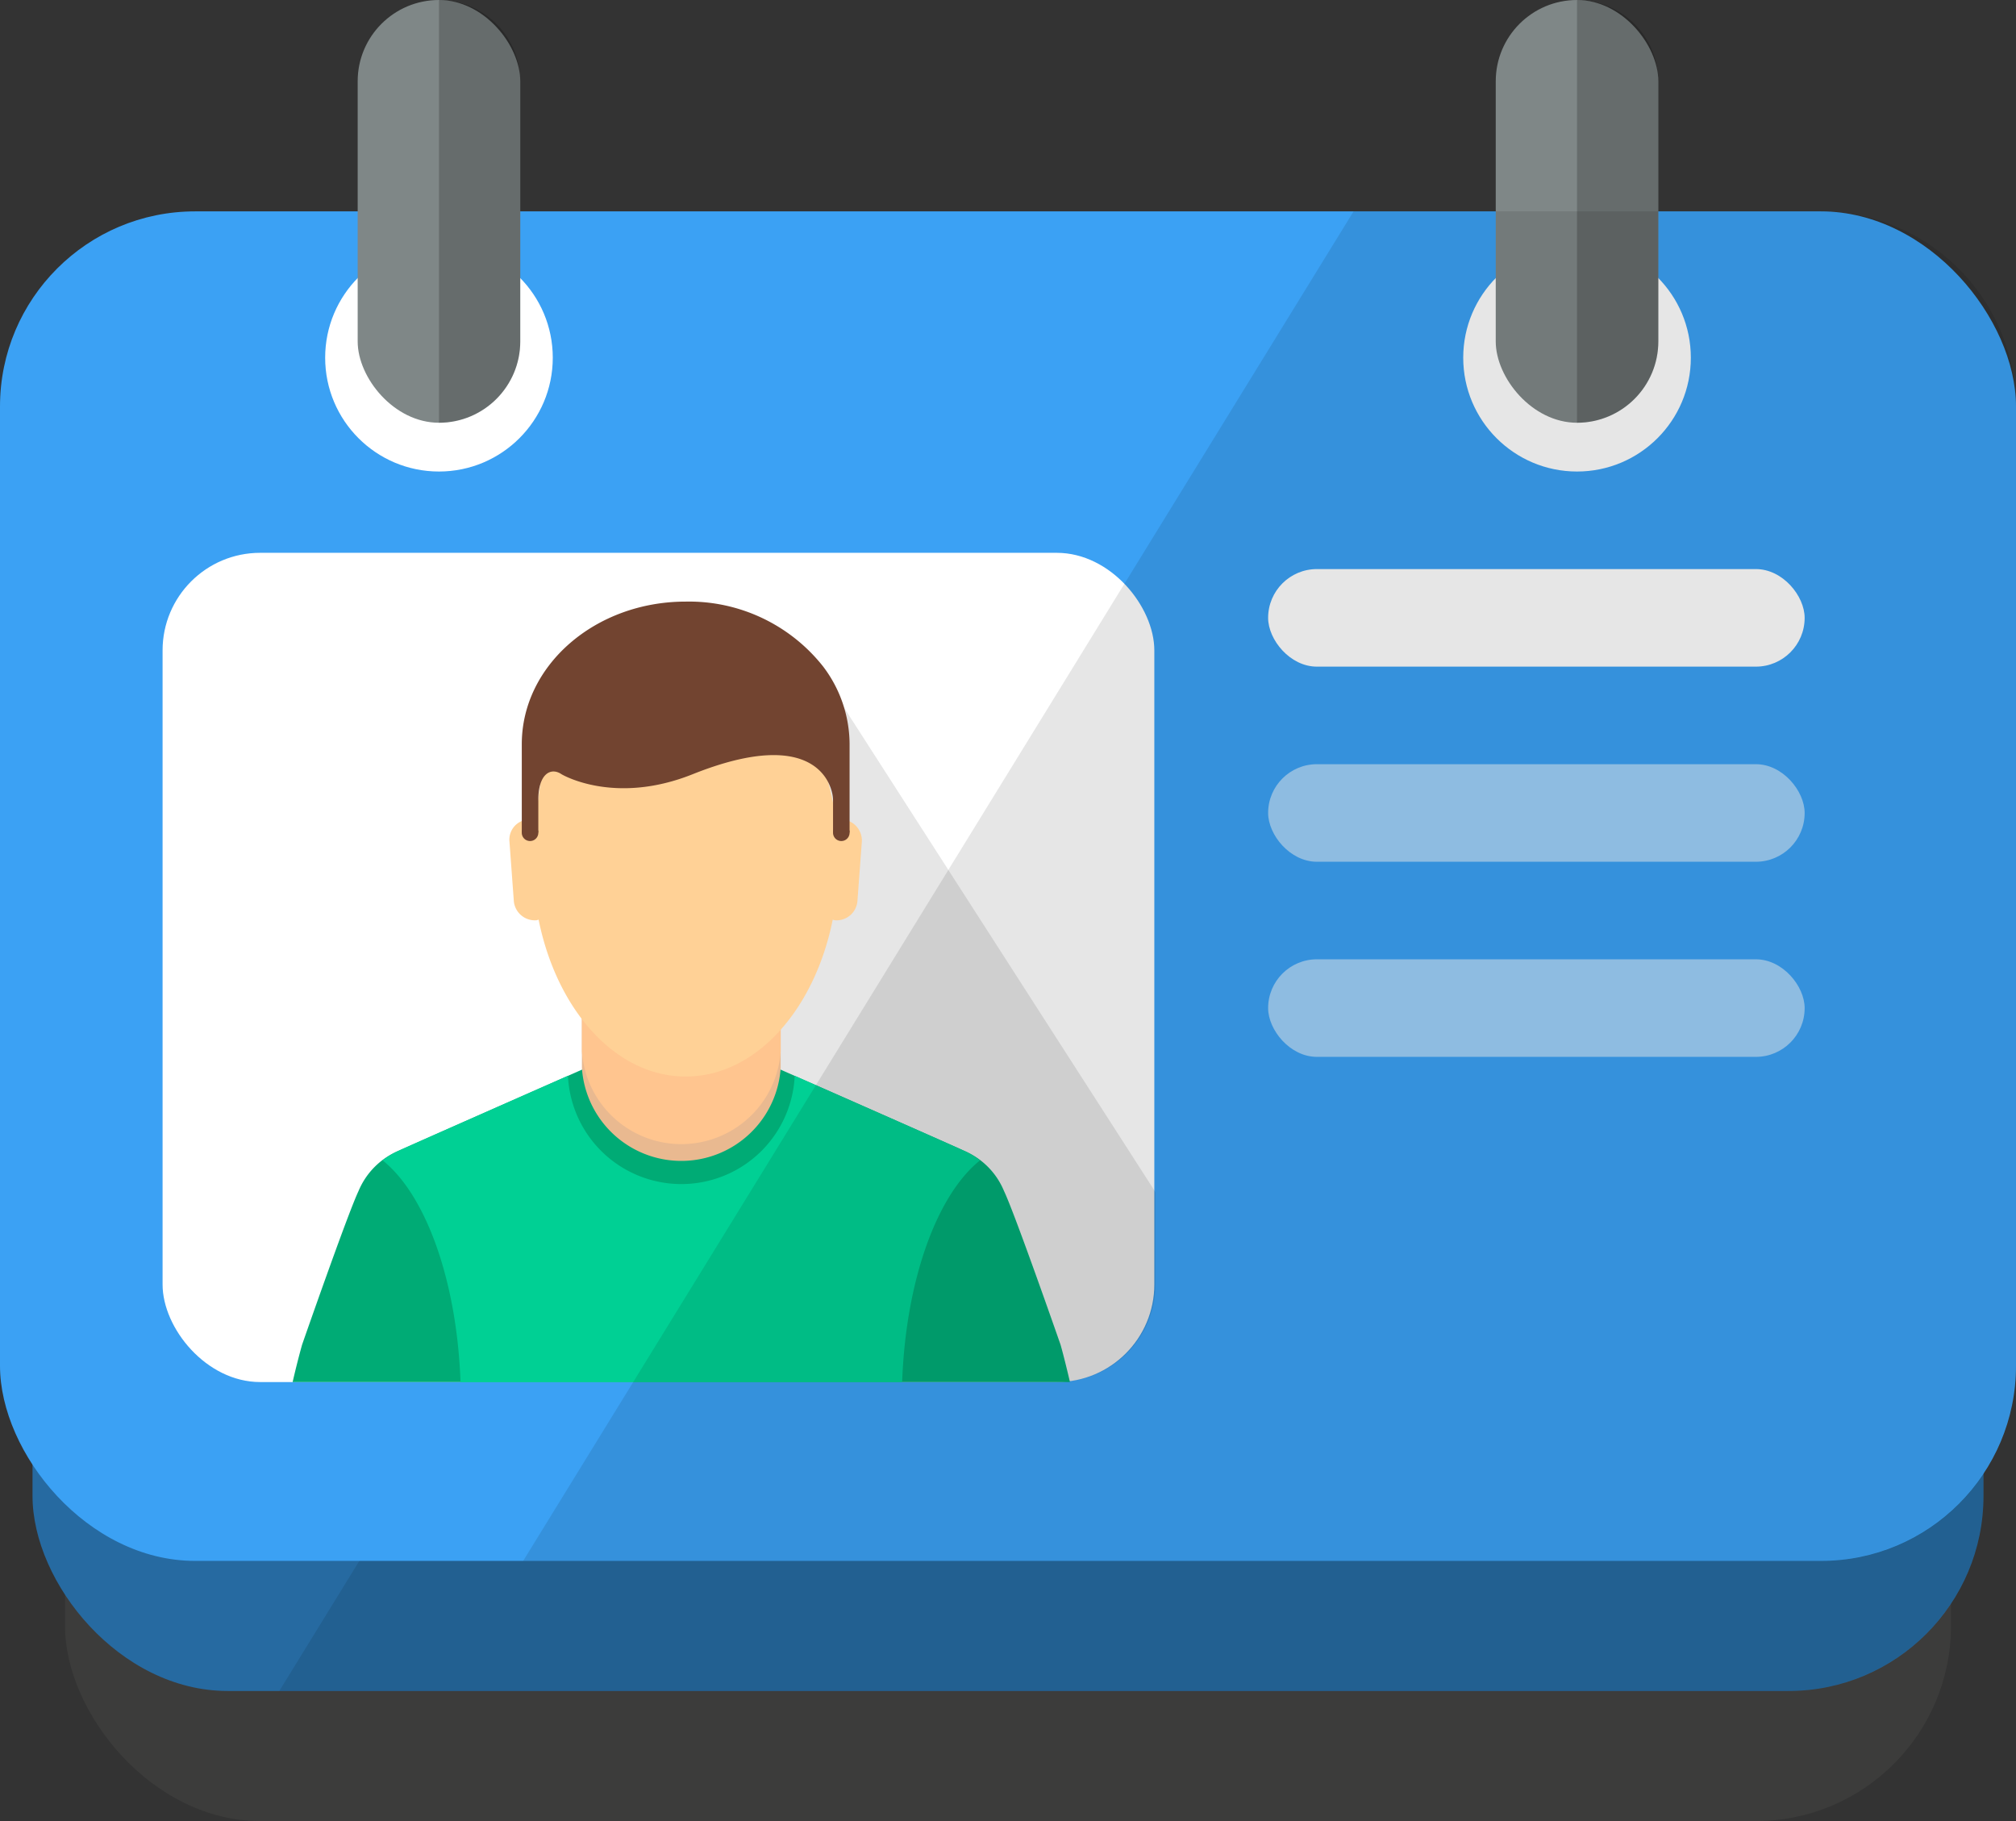 <svg xmlns="http://www.w3.org/2000/svg" width="124" height="112" viewBox="0 0 124 112">
  <rect x="0" y="0" width="124" height="112" fill="#333333" stroke="none"/>
  <g>
    <rect x="4" y="29" width="116" height="83" rx="12" ry="12" fill="#3c3c3b"/>
    <rect x="2" y="21" width="120" height="83" rx="12" ry="12" fill="#266aa1"/>
    <path d="M110,21H68.256L17.179,104H110a12.035,12.035,0,0,0,12-12V33A12.035,12.035,0,0,0,110,21Z" opacity="0.1"/>
    <rect y="13" width="124" height="83" rx="12" ry="12" fill="#3ba1f4"/>
    <rect x="10" y="34" width="61" height="51" rx="6" ry="6" fill="#fff"/>
    <path d="M50.294,41,40.572,75.582,38,85H65.072a6.018,6.018,0,0,0,6-6V73.323Z" opacity="0.1"/>
    <g>
      <path d="M65.231,82.7s-2.794-8.022-3.476-9.448a4.586,4.586,0,0,0-2.474-2.484c-1.008-.462-11.418-5.048-11.418-5.048l-5.957.459-5.961-.459s-10.4,4.585-11.412,5.048a4.615,4.615,0,0,0-2.481,2.484c-.678,1.427-3.47,9.448-3.47,9.448s-.272.946-.583,2.3H65.811c-.369-1.583-.58-2.3-.58-2.3" fill="#00ab75"/>
      <path d="M48.018,65.686a6.127,6.127,0,0,1-12.226,0v-6.5a6.127,6.127,0,0,1,12.226,0Z" fill="#e9b990"/>
      <path d="M48.018,64.654a6.127,6.127,0,0,1-12.226,0v-6.5a6.127,6.127,0,0,1,12.226,0Z" fill="#ffc58f"/>
      <path d="M60.281,71.366a5.209,5.209,0,0,0-1-.6c-.813-.375-7.761-3.441-10.4-4.6a6.981,6.981,0,0,1-13.947,0c-2.638,1.162-9.584,4.228-10.4,4.6a5.235,5.235,0,0,0-1,.6C26.172,73.471,28.1,78.716,28.326,85H55.489c.226-6.284,2.151-11.529,4.792-13.634" fill="#00d094"/>
      <path d="M51.816,50.4a1.287,1.287,0,0,0-.4.051c-.819-6.159-4.645-10.818-9.245-10.818-7.987,0-8.423,4.659-9.245,10.818a1.243,1.243,0,0,0-1.588,1.338l.265,3.613A1.3,1.3,0,0,0,32.992,56.6a.648.648,0,0,0,.136-.041c1.122,5.568,4.744,9.651,9.047,9.651s7.923-4.082,9.046-9.651a.627.627,0,0,0,.136.041A1.289,1.289,0,0,0,52.74,55.4l.269-3.613A1.3,1.3,0,0,0,51.816,50.4" fill="#ffd196"/>
      <path d="M33.111,51.2a.509.509,0,1,1-.509-.492.5.5,0,0,1,.509.492" fill="#724430"/>
      <path d="M52.256,51.2a.509.509,0,1,1-.509-.492.5.5,0,0,1,.509.492" fill="#724430"/>
      <path d="M42.176,37c-5.568,0-10.082,3.925-10.082,8.769V51.2h1.017V49.209c0-1.666.8-2.026,1.428-1.591,0,0,3.221,1.934,8.063,0,7.66-3.06,8.637.713,8.637,1.591V51.2h1.017V45.769A7.933,7.933,0,0,0,50.635,41a10.515,10.515,0,0,0-8.46-4" fill="#724430"/>
    </g>
    <rect x="78" y="47" width="33" height="6" rx="3" ry="3" fill="#fff" opacity="0.5"/>
    <rect x="78" y="35" width="33" height="6" rx="3" ry="3" fill="#fff"/>
    <rect x="78" y="59" width="33" height="6" rx="3" ry="3" fill="#fff" opacity="0.5"/>
    <circle cx="27" cy="22" r="7" fill="#fff"/>
    <rect x="22" width="10" height="26" rx="5" ry="5" fill="#7f8787"/>
    <path d="M32,21V5a5.015,5.015,0,0,0-5-5V26A5.015,5.015,0,0,0,32,21Z" opacity="0.2"/>
    <circle cx="97" cy="22" r="7" fill="#fff"/>
    <rect x="92" width="10" height="26" rx="5" ry="5" fill="#7f8787"/>
    <path d="M102,21V5a5.015,5.015,0,0,0-5-5V26A5.015,5.015,0,0,0,102,21Z" opacity="0.2"/>
    <path d="M112,13H83.256L32.179,96H112a12.035,12.035,0,0,0,12-12V25A12.035,12.035,0,0,0,112,13Z" opacity="0.1"/>
  </g>
</svg>
